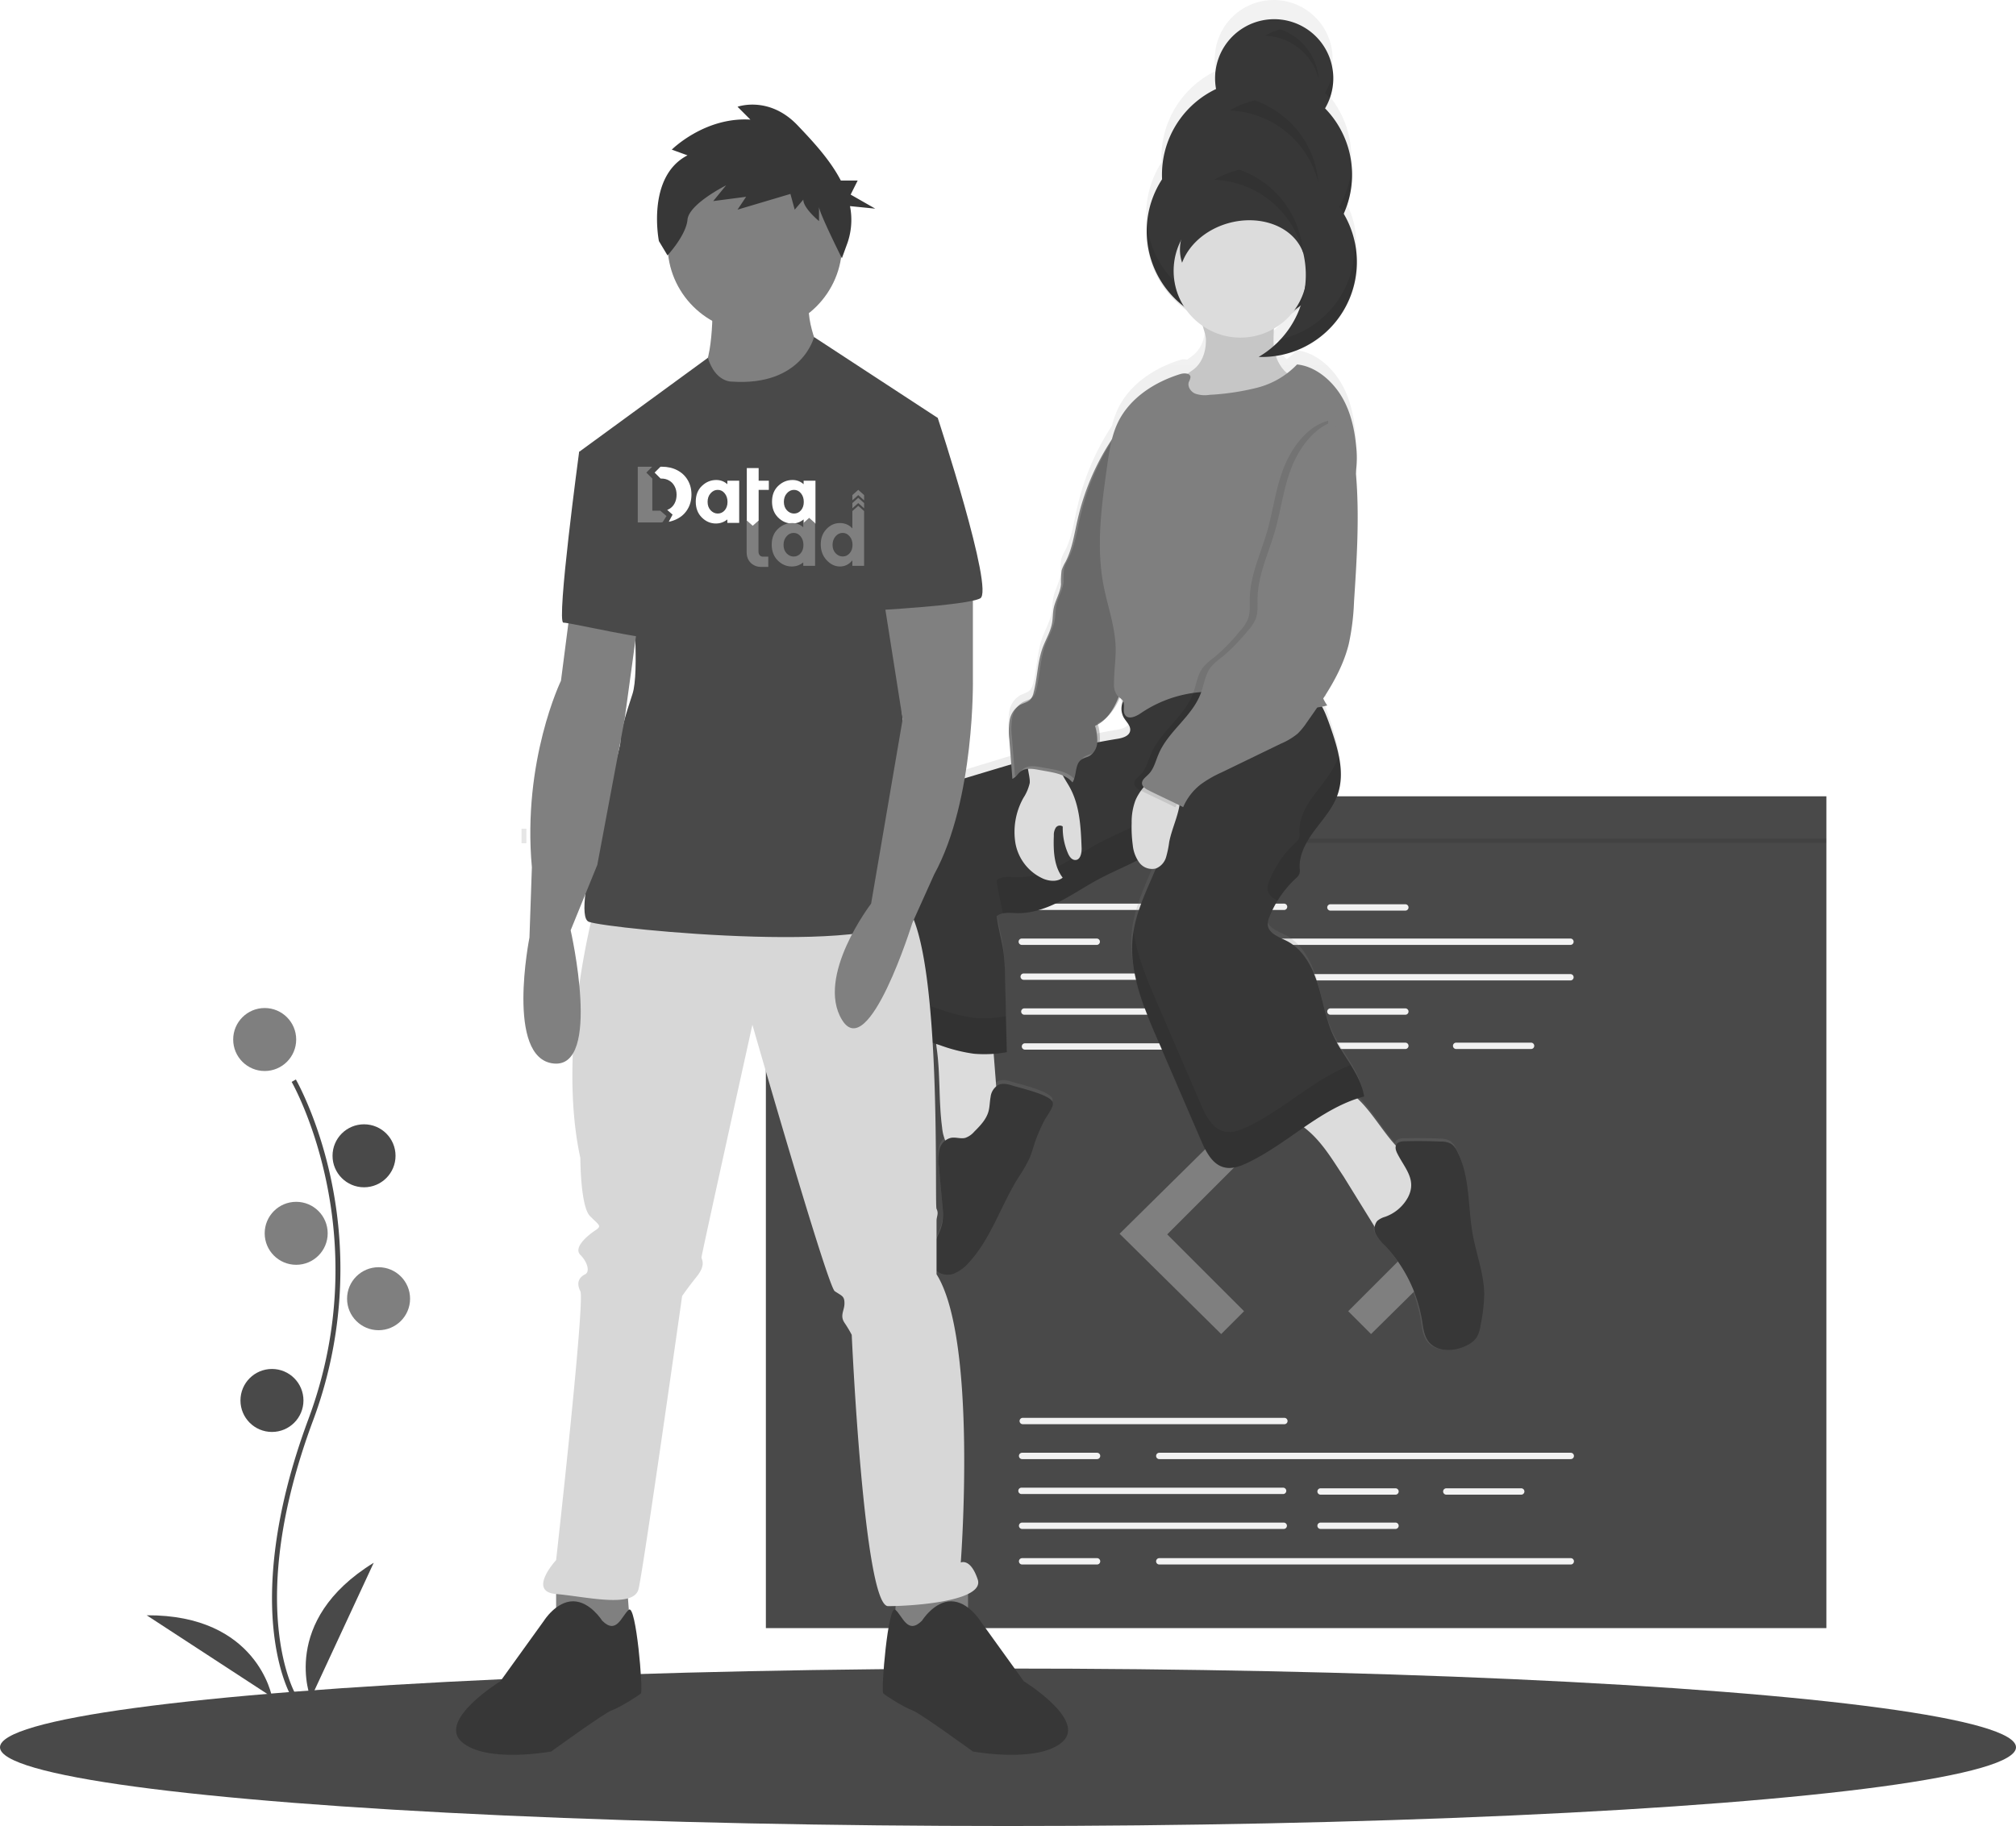 <?xml version="1.0" encoding="UTF-8" standalone="no"?>
<svg
   id="fc5c3225-7602-4bc9-83b7-60b4757d2e45"
   data-name="Layer 1"
   width="832"
   height="753.798"
   viewBox="0 0 832 753.798"
   version="1.1"
   sodipodi:docname="student_bw.svg"
   inkscape:version="1.2.2 (b0a8486541, 2022-12-01)"
   xmlns:inkscape="http://www.inkscape.org/namespaces/inkscape"
   xmlns:sodipodi="http://sodipodi.sourceforge.net/DTD/sodipodi-0.dtd"
   xmlns="http://www.w3.org/2000/svg"
   xmlns:svg="http://www.w3.org/2000/svg"
   xmlns:rdf="http://www.w3.org/1999/02/22-rdf-syntax-ns#"
   xmlns:cc="http://creativecommons.org/ns#"
   xmlns:dc="http://purl.org/dc/elements/1.1/">
  <defs
     id="defs93">
    <linearGradient
       id="a09f8209-a7b7-4999-9a81-8afbf160c3ae"
       x1="661.47"
       y1="455.58"
       x2="661.47"
       y2="52.33"
       gradientTransform="translate(361.72,-70.165)"
       gradientUnits="userSpaceOnUse">
      <stop
         offset="0"
         stop-color="gray"
         stop-opacity="0.25"
         id="stop7"
         style="stop-color:#808080" />
      <stop
         offset="0.54"
         stop-color="gray"
         stop-opacity="0.12"
         id="stop9"
         style="stop-color:#808080" />
      <stop
         offset="1"
         stop-color="gray"
         stop-opacity="0.1"
         id="stop11"
         style="stop-color:#808080" />
    </linearGradient>
  </defs>
  <sodipodi:namedview
     pagecolor="#ffffff"
     bordercolor="#666666"
     borderopacity="1"
     objecttolerance="10"
     gridtolerance="10"
     guidetolerance="10"
     inkscape:pageopacity="0"
     inkscape:pageshadow="2"
     inkscape:window-width="2160"
     inkscape:window-height="1280"
     id="namedview91"
     showgrid="false"
     fit-margin-top="0"
     fit-margin-left="0"
     fit-margin-right="0"
     fit-margin-bottom="0"
     inkscape:zoom="0.86019175"
     inkscape:cx="208.6744"
     inkscape:cy="401.07337"
     inkscape:window-x="0"
     inkscape:window-y="30"
     inkscape:window-maximized="1"
     inkscape:current-layer="fc5c3225-7602-4bc9-83b7-60b4757d2e45"
     inkscape:showpageshadow="2"
     inkscape:pagecheckerboard="0"
     inkscape:deskcolor="#d1d1d1" />
  <title
     id="title2">invest</title>
  <ellipse
     cx="416"
     cy="721.298"
     rx="416"
     ry="32.5"
     id="ellipse4"
     style="fill:#494949" />
  <g
     id="g1127"
     transform="translate(-35.763,55.779)">
    <path
       style="fill:#494949"
       inkscape:connector-curvature="0"
       id="path6"
       d="m 156.146,644.865 c -0.229,-0.375 -5.641,-9.41 -7.517,-28.172 -1.721,-17.213 -0.614,-46.227 14.433,-86.698 28.506,-76.671 -6.569,-138.533 -6.928,-139.149 l 1.73,-1.004 c 0.091,0.156 9.142,15.929 14.488,41.044 a 179.061,179.061 0 0 1 -7.416,99.807 c -28.457,76.54 -7.301,112.773 -7.084,113.131 z" />
    <circle
       style="fill:#7f7f7f"
       id="circle8"
       r="13"
       cy="373.344"
       cx="145" />
    <circle
       style="fill:#494949"
       id="circle10"
       r="13"
       cy="421.344"
       cx="186" />
    <circle
       style="fill:#7f7f7f"
       id="circle12"
       r="13"
       cy="453.344"
       cx="158" />
    <circle
       style="fill:#7f7f7f"
       id="circle14"
       r="13"
       cy="480.344"
       cx="192" />
    <circle
       style="fill:#494949"
       id="circle16"
       r="13"
       cy="522.344"
       cx="148" />
    <path
       style="fill:#494949"
       inkscape:connector-curvature="0"
       id="path18"
       d="m 164,645.344 c 0,0 -13,-32 26,-56 z" />
    <path
       style="fill:#494949"
       inkscape:connector-curvature="0"
       id="path20"
       d="m 148.012,644.763 c 0,0 -5.916,-34.029 -51.709,-33.738 z" />
  </g>
  <path
     d="m 573,414.613 h -12 v -2 h 12 z m -24,0 h -12 v -2 h 12 z m -24,0 h -12 v -2 h 12 z m -24,0 h -12 v -2 h 12 z"
     id="path60"
     inkscape:connector-curvature="0"
     style="fill:#e6e6e6" />
  <rect
     x="578"
     y="444.798"
     width="2"
     height="6"
     id="rect70"
     style="fill:#e6e6e6" />
  <g
     transform="matrix(0.582,0,0,0.582,738.471,246.253)"
     id="g958">
    <g
       id="g1010"
       transform="translate(-921.957,-20.3)">
      <rect
         transform="matrix(1.718,0,0,1.719,-1444.252,-461.37)"
         id="rect76"
         height="6"
         width="2"
         y="376"
         x="854"
         style="fill:#e6e6e6" />
      <rect
         x="196.194"
         y="162"
         width="752"
         height="590"
         id="rect14"
         style="fill:#494949" />
      <path
         d="M 600.541,265.129 H 415.024 a 2.251,2.251 0 1 1 0,-4.503 h 185.518 a 2.251,2.251 0 0 1 0,4.503 z"
         transform="translate(-36.903,-22.5)"
         id="path16"
         inkscape:connector-curvature="0"
         style="fill:#f2f2f2" />
      <path
         d="M 803.62,289.895 H 511.835 a 2.251,2.251 0 0 1 0,-4.503 H 803.62 a 2.251,2.251 0 1 1 0,4.503 z"
         transform="translate(-36.903,-22.5)"
         id="path18-3"
         inkscape:connector-curvature="0"
         style="fill:#f2f2f2" />
      <path
         d="M 601.442,314.661 H 415.924 a 2.251,2.251 0 1 1 0,-4.503 h 185.518 a 2.251,2.251 0 1 1 0,4.503 z"
         transform="translate(-36.903,-22.5)"
         id="path20-6"
         inkscape:connector-curvature="0"
         style="fill:#f2f2f2" />
      <path
         d="M 803.62,315.111 H 618.102 a 2.251,2.251 0 0 1 0,-4.503 H 803.62 a 2.251,2.251 0 1 1 0,4.503 z"
         transform="translate(-36.903,-22.5)"
         id="path22-7"
         inkscape:connector-curvature="0"
         style="fill:#f2f2f2" />
      <path
         d="M 601.892,339.426 H 416.374 a 2.251,2.251 0 0 1 0,-4.503 H 601.892 a 2.251,2.251 0 1 1 0,4.503 z"
         transform="translate(-36.903,-22.5)"
         id="path24"
         inkscape:connector-curvature="0"
         style="fill:#f2f2f2" />
      <path
         d="M 602.342,364.192 H 416.825 a 2.251,2.251 0 0 1 0,-4.503 h 185.518 a 2.251,2.251 0 1 1 0,4.503 z"
         transform="translate(-36.903,-22.5)"
         id="path26"
         inkscape:connector-curvature="0"
         style="fill:#f2f2f2" />
      <path
         d="M 686.546,265.579 H 633.412 a 2.251,2.251 0 0 1 0,-4.503 h 53.134 a 2.251,2.251 0 1 1 0,4.503 z"
         transform="translate(-36.903,-22.5)"
         id="path28-5"
         inkscape:connector-curvature="0"
         style="fill:#f2f2f2" />
      <path
         d="M 686.546,339.426 H 633.412 a 2.251,2.251 0 0 1 0,-4.503 h 53.134 a 2.251,2.251 0 1 1 0,4.503 z"
         transform="translate(-36.903,-22.5)"
         id="path30-3"
         inkscape:connector-curvature="0"
         style="fill:#f2f2f2" />
      <path
         d="M 686.546,363.742 H 633.412 a 2.251,2.251 0 1 1 0,-4.503 h 53.134 a 2.251,2.251 0 1 1 0,4.503 z"
         transform="translate(-36.903,-22.5)"
         id="path32-5"
         inkscape:connector-curvature="0"
         style="fill:#f2f2f2" />
      <path
         d="m 775.702,363.742 h -53.134 a 2.251,2.251 0 0 1 0,-4.503 h 53.134 a 2.251,2.251 0 1 1 0,4.503 z"
         transform="translate(-36.903,-22.5)"
         id="path34"
         inkscape:connector-curvature="0"
         style="fill:#f2f2f2" />
      <path
         d="m 467.707,289.895 h -53.134 a 2.251,2.251 0 0 1 0,-4.503 h 53.134 a 2.251,2.251 0 0 1 0,4.503 z"
         transform="translate(-36.903,-22.5)"
         id="path36-6"
         inkscape:connector-curvature="0"
         style="fill:#f2f2f2" />
      <path
         d="M 600.766,629.861 H 415.249 a 2.251,2.251 0 0 1 0,-4.503 h 185.518 a 2.251,2.251 0 0 1 0,4.503 z"
         transform="translate(-36.903,-22.5)"
         id="path38-2"
         inkscape:connector-curvature="0"
         style="fill:#f2f2f2" />
      <path
         d="M 599.866,679.392 H 414.348 a 2.251,2.251 0 1 1 0,-4.503 h 185.518 a 2.251,2.251 0 0 1 0,4.503 z"
         transform="translate(-36.903,-22.5)"
         id="path40-9"
         inkscape:connector-curvature="0"
         style="fill:#f2f2f2" />
      <path
         d="M 600.316,704.158 H 414.798 a 2.251,2.251 0 1 1 0,-4.503 H 600.316 a 2.251,2.251 0 1 1 0,4.503 z"
         transform="translate(-36.903,-22.5)"
         id="path42-1"
         inkscape:connector-curvature="0"
         style="fill:#f2f2f2" />
      <path
         d="m 679.566,679.842 h -53.134 a 2.251,2.251 0 0 1 0,-4.503 h 53.134 a 2.251,2.251 0 0 1 0,4.503 z"
         transform="translate(-36.903,-22.5)"
         id="path44"
         inkscape:connector-curvature="0"
         style="fill:#f2f2f2" />
      <path
         d="m 679.566,704.158 h -53.134 a 2.251,2.251 0 0 1 0,-4.503 h 53.134 a 2.251,2.251 0 1 1 0,4.503 z"
         transform="translate(-36.903,-22.5)"
         id="path46"
         inkscape:connector-curvature="0"
         style="fill:#f2f2f2" />
      <path
         d="m 768.723,679.842 h -53.134 a 2.251,2.251 0 1 1 0,-4.503 h 53.134 a 2.251,2.251 0 0 1 0,4.503 z"
         transform="translate(-36.903,-22.5)"
         id="path48"
         inkscape:connector-curvature="0"
         style="fill:#f2f2f2" />
      <path
         d="M 803.845,654.626 H 512.06 a 2.251,2.251 0 0 1 0,-4.503 h 291.785 a 2.251,2.251 0 0 1 0,4.503 z"
         transform="translate(-36.903,-22.5)"
         id="path50"
         inkscape:connector-curvature="0"
         style="fill:#f2f2f2" />
      <path
         d="m 467.932,654.626 h -53.134 a 2.251,2.251 0 0 1 0,-4.503 h 53.134 a 2.251,2.251 0 0 1 0,4.503 z"
         transform="translate(-36.903,-22.5)"
         id="path52"
         inkscape:connector-curvature="0"
         style="fill:#f2f2f2" />
      <path
         d="M 803.845,729.374 H 512.06 a 2.251,2.251 0 1 1 0,-4.503 h 291.785 a 2.251,2.251 0 0 1 0,4.503 z"
         transform="translate(-36.903,-22.5)"
         id="path54-2"
         inkscape:connector-curvature="0"
         style="fill:#f2f2f2" />
      <path
         d="m 467.932,729.374 h -53.134 a 2.251,2.251 0 1 1 0,-4.503 h 53.134 a 2.251,2.251 0 1 1 0,4.503 z"
         transform="translate(-36.903,-22.5)"
         id="path56-7"
         inkscape:connector-curvature="0"
         style="fill:#f2f2f2" />
      <polygon
         points="519.06,543.42 535.27,527.21 480.786,472.725 535.72,417.79 519.06,401.13 447.014,472.275 "
         id="polygon58"
         style="fill:#7f7f7f" />
      <polygon
         points="625.327,543.42 609.117,527.21 663.602,472.725 608.667,417.79 625.327,401.13 697.373,472.275 "
         id="polygon60"
         style="fill:#7f7f7f" />
      <circle
         cx="216.194"
         cy="177"
         r="9"
         id="circle62"
         style="fill:#7f7f7f" />
      <circle
         cx="240.194"
         cy="177"
         r="9"
         id="circle64"
         style="fill:#7f7f7f" />
      <circle
         cx="264.194"
         cy="177"
         r="9"
         id="circle66"
         style="fill:#7f7f7f" />
      <rect
         x="196.194"
         y="192"
         width="752"
         height="3"
         id="rect68"
         style="opacity:0.1" />
    </g>
  </g>
  <g
     inkscape:groupmode="layer"
     id="layer1"
     inkscape:label="Layer 1"
     transform="translate(-102,-22.202)" />
  <g
     id="g1257"
     transform="matrix(1.382,0,0,1.382,-937.297,24.66)">
    <circle
       id="circle220"
       r="2"
       cy="267.784"
       cx="966.72"
       style="opacity:0.6;fill:#ffffff" />
    <path
       id="path262"
       d="m 1117.72,350.555 c -1.53,-8.49 -0.77,-17.64 -4.66,-25.31 a 5.61,5.61 0 0 0 -1.77,-2.27 6.12,6.12 0 0 0 -3.17,-0.72 q -5.26,-0.23 -10.55,-0.1 c -1,0 -2.14,0.15 -2.65,1 a 2,2 0 0 0 -0.14,0.3 c -4,-4.5 -7.08,-10.1 -11.42,-14.26 0.62,-0.2 1.24,-0.4 1.87,-0.57 -0.06,-0.42 -0.14,-0.84 -0.23,-1.25 l -0.1,-0.37 c -0.07,-0.29 -0.15,-0.57 -0.23,-0.85 -0.08,-0.28 -0.1,-0.27 -0.14,-0.41 -0.04,-0.14 -0.17,-0.53 -0.27,-0.79 l -0.17,-0.41 c -0.1,-0.26 -0.2,-0.52 -0.32,-0.77 -0.12,-0.25 -0.11,-0.25 -0.17,-0.38 l -0.38,-0.8 c 0,-0.11 -0.11,-0.21 -0.16,-0.32 -0.15,-0.29 -0.29,-0.57 -0.44,-0.84 l -0.15,-0.27 -0.51,-0.9 -0.1,-0.17 c -0.2,-0.34 -0.4,-0.68 -0.61,-1 v 0 c -1.7,-2.78 -3.58,-5.5 -4.95,-8.33 -2.43,-5 -3.23,-10.64 -4.84,-16 -1.61,-5.36 -4.41,-10.74 -9.3,-13.27 -2.32,-1.2 -5.45,-2.25 -5.66,-4.89 a 5.64,5.64 0 0 1 0.51,-2.45 31.57,31.57 0 0 1 2.43,-4.91 c 0.34,-0.58 0.72,-1.15 1.1,-1.7 0.09,-0.14 0.19,-0.27 0.29,-0.41 0.3,-0.42 0.61,-0.82 0.92,-1.22 l 0.39,-0.49 c 0.32,-0.38 0.64,-0.75 1,-1.11 l 0.39,-0.44 c 0.46,-0.49 0.93,-1 1.42,-1.43 a 3.33,3.33 0 0 0 1,-1.32 4,4 0 0 0 0.08,-1.57 c -0.24,-4.25 2,-8.22 4.49,-11.64 2.49,-3.42 5.38,-6.67 6.79,-10.67 0.16,-0.46 0.3,-0.93 0.42,-1.39 0,-0.16 0.07,-0.31 0.1,-0.47 0.03,-0.16 0.14,-0.63 0.2,-0.94 0.06,-0.31 0.05,-0.37 0.08,-0.55 0.03,-0.18 0.08,-0.59 0.11,-0.88 0.03,-0.29 0,-0.39 0,-0.58 0,-0.19 0,-0.58 0,-0.87 0,-0.29 0,-0.38 0,-0.58 0,-0.2 0,-0.58 0,-0.88 0,-0.3 0,-0.37 0,-0.56 0,-0.19 0,-0.63 -0.08,-0.94 -0.08,-0.31 0,-0.34 -0.05,-0.51 q -0.06,-0.54 -0.15,-1.08 c 0,-0.12 0,-0.24 0,-0.36 -0.08,-0.5 -0.17,-1 -0.27,-1.48 v 0 a 75.63,75.63 0 0 0 -2.73,-9.29 33.12,33.12 0 0 0 -2.26,-5.42 c 0.55,-0.1 1.1,-0.23 1.66,-0.38 -0.35,-0.64 -0.9,-1.39 -1.21,-2.11 3.29,-5.16 6.16,-10.56 7.6,-16.49 a 73.68,73.68 0 0 0 1.56,-12.75 c 0.83,-12.87 1.65,-25.81 0.59,-38.66 0,-0.17 0,-0.34 0,-0.51 a 31.81,31.81 0 0 0 0.08,-8.33 c -0.53,-5.38 -1.79,-10.81 -4.67,-15.36 -2.88,-4.55 -7.65,-8.56 -12.94,-9.1 a 19.19,19.19 0 0 1 -2.89,2.67 11.34,11.34 0 0 1 -3.36,-5.24 28.56,28.56 0 0 0 23.95,-25 c 0.06,-0.47 0.1,-0.94 0.13,-1.41 0,-0.2 0,-0.39 0,-0.58 0,-0.19 0,-0.54 0,-0.81 v -0.75 c 0,-0.2 0,-0.4 0,-0.61 0,-0.21 0,-0.57 0,-0.86 v -0.47 c 0,-0.32 0,-0.64 -0.08,-1 0,-0.11 0,-0.22 0,-0.34 0,-0.35 -0.08,-0.69 -0.14,-1 v -0.22 c -0.06,-0.38 -0.13,-0.75 -0.2,-1.12 a 0.5,0.5 0 0 1 0,-0.12 c -0.08,-0.4 -0.17,-0.79 -0.27,-1.19 v 0 a 29,29 0 0 0 -3.14,-7.7 29,29 0 0 0 2.26,-8.27 c 0.06,-0.52 0.11,-1 0.14,-1.54 0,-0.33 0,-0.66 0,-1 0,-0.17 0,-0.33 0,-0.49 0,-0.43 0,-0.85 0,-1.28 v -0.13 a 29,29 0 0 0 -8,-19.12 17.78,17.78 0 0 0 1.42,-3.06 v 0 c 0.11,-0.31 0.21,-0.62 0.31,-0.94 v 0 c 0.09,-0.3 0.17,-0.6 0.24,-0.91 0,0 0,0 0,-0.08 0.07,-0.28 0.12,-0.56 0.18,-0.85 v -0.15 c 0.06,-0.33 0.11,-0.66 0.15,-1 0.04,-0.34 0.07,-0.7 0.09,-1 0,-0.11 0,-0.22 0,-0.33 0,-0.11 0,-0.48 0,-0.72 v -0.36 -0.72 c 0,-0.11 0,-0.21 0,-0.32 a 17.59,17.59 0 0 0 -35.06,-0.8 18.15,18.15 0 0 0 0.16,5.42 28.69,28.69 0 0 0 -16,22.46 29.09,29.09 0 0 0 -0.17,4.83 29,29 0 0 0 -4.5,13.36 v 0 0.54 c 0,0.6 -0.07,1.2 -0.07,1.81 a 28.88,28.88 0 0 0 11.12,22.85 20.22,20.22 0 0 0 5.62,5.92 23.1,23.1 0 0 1 0.9,3.72 c 0.17,3.4 -0.84,7 -3.41,9.23 -0.65,0.54 -1.37,1 -2,1.51 a 3.65,3.65 0 0 0 -2.07,0.05 c -7.67,2.41 -15,7.18 -18.55,14.5 a 27.65,27.65 0 0 0 -1.84,5.17 c -0.14,0.21 -0.29,0.42 -0.42,0.64 a 74.6,74.6 0 0 0 -9.97,23.87 c -1,4.33 -1.57,8.83 -3.59,12.77 a 12.55,12.55 0 0 0 -1.17,2.59 26.51,26.51 0 0 0 -0.18,4.19 c -0.21,2.53 -1.68,4.77 -2.17,7.26 -0.3,1.48 -0.24,3 -0.5,4.5 -0.46,2.61 -1.87,4.93 -2.77,7.41 -1.59,4.37 -1.57,9.17 -2.74,13.68 a 4.71,4.71 0 0 1 -0.92,2 c -0.8,0.89 -2.06,1.1 -3.1,1.67 a 6.83,6.83 0 0 0 -3.11,4.66 20.78,20.78 0 0 0 -0.1,5.79 l 0.58,7.55 c -2.82,0.84 -5.63,1.7 -8.44,2.56 l -13.87,4.24 c -4,1.22 -8.06,2.48 -11.51,4.86 a 21,21 0 0 0 -7.25,8.8 c -1.58,3.61 -2.13,7.58 -2.69,11.5 -1.59,11 -3.52,22 -7.13,32.41 -0.28,0.81 -0.58,1.62 -0.88,2.43 v 0 c -0.3,0.8 -0.62,1.59 -0.94,2.38 l -0.21,0.48 c -0.26,0.64 -0.52,1.27 -0.8,1.89 -0.36,0.8 -0.72,1.6 -1.11,2.38 l 32.44,10.87 c 0,0.39 0.08,0.8 0.14,1.27 1.12,8 0.58,16.06 1.62,24 a 15.61,15.61 0 0 0 0.9,3.89 5.52,5.52 0 0 0 -1.7,2.71 14.46,14.46 0 0 0 -0.17,5.17 q 0.56,6.1 1.1,12.23 a 18.74,18.74 0 0 1 0.05,4.49 c -0.41,2.69 -1.94,5.05 -2.8,7.63 -0.86,2.58 -0.8,5.87 1.33,7.51 a 5.28,5.28 0 0 0 5.11,0.46 11.89,11.89 0 0 0 4.23,-3.27 c 6.54,-7.24 9.46,-17.05 14.55,-25.42 a 49.15,49.15 0 0 0 3.47,-6.06 c 0.7,-1.62 1.14,-3.34 1.71,-5 a 48.79,48.79 0 0 1 2.8,-6.53 c 0.6,-1.2 2.92,-4.1 2.43,-5.45 -0.83,-2.29 -9.74,-4.33 -11.94,-5 -1.42,-0.46 -3,-0.87 -4.36,-0.2 a 2.87,2.87 0 0 0 -0.59,0.39 c -0.25,-3.28 -0.51,-6.56 -0.76,-9.83 1.32,-0.12 2.63,-0.29 3.93,-0.5 -0.05,-1.85 -0.09,-3.71 -0.13,-5.58 l -0.12,-5.13 c -0.09,-4.15 -0.18,-8.31 -0.29,-12.41 a 66.59,66.59 0 0 0 -0.46,-7.2 c -0.51,-3.66 -1.62,-7.22 -2,-10.89 a 4.12,4.12 0 0 1 1.84,-0.84 v 0 a 12.67,12.67 0 0 1 3.15,-0.11 h 0.83 c 4.58,0.14 9.06,-1.48 13.14,-3.62 4.08,-2.14 7.87,-4.8 11.93,-7 0.5,-0.27 1,-0.53 1.53,-0.79 l 0.56,-0.28 0.95,-0.47 0.79,-0.38 0.18,-0.09 c 2.37,-1.13 4.76,-2.23 7,-3.46 a 7.11,7.11 0 0 0 0.5,0.72 4.7,4.7 0 0 0 5,1.8 c -2.8,6.77 -6.1,13.32 -6.94,20.64 -1.22,10.56 3,20.9 7.15,30.66 l 13.23,31.19 c 1.46,3.45 3.41,7.32 7,8.14 2.24,0.51 4.56,-0.34 6.64,-1.33 6,-2.88 11.5,-7 17,-10.88 a 1.84,1.84 0 0 1 0.22,0.17 c 5,3.95 8.15,9.48 11.61,14.75 l 9.28,15.23 a 4.43,4.43 0 0 0 0.37,2.24 13,13 0 0 0 2.6,3.37 43.91,43.91 0 0 1 11.15,22.82 c 0.34,2.16 0.57,4.46 1.84,6.23 2.49,3.45 7.78,3.23 11.52,1.26 a 7.51,7.51 0 0 0 2.88,-2.38 9.53,9.53 0 0 0 1.17,-3.61 50.6,50.6 0 0 0 1.11,-9.57 c 0.03,-6.05 -2.22,-11.86 -3.28,-17.84 z m -53.2,-280.22 c 0.64,-0.43 1.26,-0.9 1.87,-1.39 a 28.73,28.73 0 0 1 -6,10.2 v 0 c -0.63,0.69 -1.3,1.34 -2,2 0,-0.16 0,-0.32 0,-0.47 -0.08,-1.53 0,-3.14 0.05,-4.72 a 20.22,20.22 0 0 0 6.08,-5.62 z m -52.52,117.35 c 0,-0.09 0.07,-0.19 0.11,-0.29 a 6.17,6.17 0 0 1 1.35,1.4 5.57,5.57 0 0 0 0.2,5 c 0.78,1.32 2.18,2.54 1.87,4 -0.31,1.46 -2.2,2.09 -3.75,2.34 -2,0.32 -4,0.7 -6,1.11 0,0 0,-0.07 0,-0.11 a 15.46,15.46 0 0 0 -0.68,-4.95 c 3.42,-1.41 5.56,-4.95 6.9,-8.5 z"
       style="fill:url(#a09f8209-a7b7-4999-9a81-8afbf160c3ae)"
       inkscape:connector-curvature="0" />
    <path
       id="path264"
       d="m 1073.9,14.545 a 17.65,17.65 0 1 0 -32.7,-11.14 17.94,17.94 0 0 0 0.16,5.34 28.36,28.36 0 0 0 -15.95,22.2 29.31,29.31 0 0 0 -0.17,4.76 28.37,28.37 0 1 0 52.15,15.48 q 0,-0.67 0,-1.35 a 28.38,28.38 0 0 0 -3.46,-35.29 z"
       style="fill:#373737"
       inkscape:connector-curvature="0" />
    <g
       id="g272"
       style="opacity:0.1"
       transform="translate(199.72,-17.835)">
      <path
         id="path266"
         transform="translate(-6,-52.33)"
         d="m 847.41,74.43 0.23,-0.12 c 0,-0.31 -0.09,-0.62 -0.13,-0.93 v 0.19 c -0.07,0.29 -0.08,0.57 -0.1,0.86 z"
         inkscape:connector-curvature="0" />
      <path
         id="path268"
         transform="translate(-6,-52.33)"
         d="m 888,103.31 a 28.24,28.24 0 0 1 -4.39,12.09 q 0,0.67 0,1.35 A 28.37,28.37 0 0 1 827,119 c -0.06,0.76 -0.1,1.53 -0.1,2.31 a 28.38,28.38 0 1 0 56.75,0 q 0,-0.67 0,-1.35 a 28.24,28.24 0 0 0 4.35,-12.04 27.53,27.53 0 0 0 0.1,-5.73 c 0,0.37 -0.02,0.75 -0.1,1.12 z"
         inkscape:connector-curvature="0" />
      <path
         id="path270"
         transform="translate(-6,-52.33)"
         d="m 882.51,73.36 a 17.71,17.71 0 0 1 -2.33,6.75 c 0.49,0.51 1,1 1.42,1.59 a 17.68,17.68 0 0 0 0.93,-3.89 17.9,17.9 0 0 0 -0.02,-4.45 z"
         inkscape:connector-curvature="0" />
    </g>
    <path
       id="path274"
       d="m 959.56,318.964 a 12.85,12.85 0 0 0 1.29,4.65 5.11,5.11 0 0 0 3.76,2.75 7.65,7.65 0 0 0 4.15,-1.2 c 2.52,-1.32 5.15,-2.85 6.46,-5.38 1.31,-2.53 1.1,-5.37 0.88,-8.12 l -1.69,-21.63 c -4.09,-0.12 -8.2,-0.11 -12.28,0.11 -4.08,0.22 -4.75,1.17 -4.19,5.12 1.12,7.86 0.57,15.84 1.62,23.7 z"
       style="fill:#dcdcdc"
       inkscape:connector-curvature="0" />
    <path
       id="path276"
       d="m 1079.45,333.594 9.72,15.71 a 3.92,3.92 0 0 0 2.12,2 3.37,3.37 0 0 0 2,-0.36 c 3.24,-1.41 5.72,-4.11 8.11,-6.72 1.61,-1.78 3.28,-3.65 3.89,-6 a 7.62,7.62 0 0 0 -1.94,-7.16 24.65,24.65 0 0 0 -3.67,-2.62 c -7.69,-5.18 -11.16,-15 -18.74,-20.36 a 3,3 0 0 0 -1.54,-0.66 3.17,3.17 0 0 0 -1.58,0.53 l -10.37,5.69 c -4.49,2.45 -3.07,2.74 0.34,5.39 5.06,3.91 8.19,9.36 11.66,14.56 z"
       style="fill:#dcdcdc"
       inkscape:connector-curvature="0" />
    <path
       id="path278"
       d="m 980.66,306.454 c -1.42,-0.45 -3,-0.85 -4.36,-0.2 a 4.8,4.8 0 0 0 -2.27,3.59 c -0.27,1.44 -0.24,2.94 -0.64,4.35 -0.68,2.39 -2.49,4.25 -4.24,6 a 6.27,6.27 0 0 1 -2.67,1.85 c -1.4,0.36 -2.89,-0.29 -4.32,0 a 4.67,4.67 0 0 0 -3.4,3.47 13.59,13.59 0 0 0 -0.17,5.09 l 1.1,12.06 a 18.25,18.25 0 0 1 0,4.43 c -0.41,2.65 -1.95,5 -2.8,7.52 -0.85,2.52 -0.81,5.79 1.33,7.41 a 5.37,5.37 0 0 0 5.12,0.45 12,12 0 0 0 4.24,-3.22 c 6.55,-7.14 9.47,-16.82 14.56,-25.06 a 49,49 0 0 0 3.49,-6 c 0.69,-1.61 1.14,-3.3 1.7,-5 a 49.66,49.66 0 0 1 2.81,-6.43 c 0.61,-1.19 2.92,-4 2.44,-5.38 -0.78,-2.23 -9.71,-4.23 -11.92,-4.93 z"
       style="fill:#373737"
       inkscape:connector-curvature="0" />
    <path
       id="path280"
       d="m 1098.72,339.714 a 12.46,12.46 0 0 1 -6.88,5.91 6.26,6.26 0 0 0 -2.32,1.21 3.64,3.64 0 0 0 -0.41,4 12.86,12.86 0 0 0 2.61,3.3 43,43 0 0 1 11.17,22.5 c 0.34,2.13 0.57,4.39 1.85,6.14 2.49,3.4 7.79,3.18 11.53,1.24 a 7.46,7.46 0 0 0 2.89,-2.34 9.35,9.35 0 0 0 1.17,-3.56 49.35,49.35 0 0 0 1.11,-9.44 c -0.07,-6 -2.32,-11.73 -3.4,-17.63 -1.53,-8.37 -0.76,-17.39 -4.66,-24.95 a 5.54,5.54 0 0 0 -1.78,-2.24 6.21,6.21 0 0 0 -3.17,-0.71 c -3.52,-0.15 -7.05,-0.18 -10.57,-0.09 -1,0 -2.15,0.14 -2.66,1 -0.51,0.86 -0.06,2 0.4,2.87 2.18,4.26 5.72,7.67 3.12,12.79 z"
       style="fill:#373737"
       inkscape:connector-curvature="0" />
    <path
       id="path282"
       d="m 1015.09,189.674 a 5.42,5.42 0 0 0 -1.27,6.86 c 0.78,1.3 2.18,2.5 1.87,4 -0.31,1.5 -2.21,2.06 -3.76,2.31 -13.65,2.17 -26.94,6.17 -40.18,10.15 l -13.89,4.18 c -4,1.21 -8.08,2.45 -11.54,4.8 a 20.75,20.75 0 0 0 -7.26,8.67 c -1.58,3.56 -2.13,7.48 -2.7,11.33 -2.08,14.2 -4.74,28.53 -11.08,41.4 l 33.69,11 a 48.45,48.45 0 0 0 10.09,2.54 37.7,37.7 0 0 0 9.83,-0.47 c -0.21,-7.52 -0.34,-15.27 -0.55,-22.79 a 62.4,62.4 0 0 0 -0.46,-7.11 c -0.5,-3.6 -1.62,-7.11 -2,-10.73 1.55,-1.28 3.81,-1 5.82,-0.91 4.6,0.14 9.09,-1.46 13.17,-3.57 4.08,-2.11 7.89,-4.73 12,-6.87 6.77,-3.58 14.47,-6 19.64,-11.65 -2.63,10 -8.85,18.78 -10,29.08 -1.15,10.3 3,20.6 7.16,30.23 l 13.26,30.75 c 1.46,3.4 3.41,7.21 7,8 2.25,0.51 4.57,-0.34 6.66,-1.31 12.19,-5.72 22,-16.45 35,-19.89 -1,-6.45 -6.06,-11.78 -8.95,-17.63 -2.43,-4.93 -3.23,-10.48 -4.85,-15.74 -1.62,-5.26 -4.41,-10.58 -9.31,-13.08 -2.32,-1.18 -5.46,-2.21 -5.68,-4.82 a 5.56,5.56 0 0 1 0.52,-2.42 31.72,31.72 0 0 1 7.93,-11.54 3.53,3.53 0 0 0 1,-1.3 3.84,3.84 0 0 0 0.08,-1.55 c -0.25,-4.19 2,-8.11 4.5,-11.47 2.5,-3.36 5.39,-6.57 6.8,-10.52 2.42,-6.8 0,-14.26 -2.38,-21.06 -1,-2.75 -2,-5.59 -4,-7.72 -3.12,-3.34 -8,-4.3 -12.53,-4.8 -14.72,-1.57 -32,-5.42 -43.63,3.65 z"
       style="fill:#373737"
       inkscape:connector-curvature="0" />
    <g
       id="g294"
       style="opacity:0.1"
       transform="translate(199.72,-17.835)">
      <path
         id="path284"
         transform="translate(-6,-52.33)"
         d="m 877.06,289.59 c -2.51,3.37 -4.75,7.28 -4.5,11.47 a 3.84,3.84 0 0 1 -0.08,1.55 3.56,3.56 0 0 1 -1,1.31 31.64,31.64 0 0 0 -7.93,11.54 5.53,5.53 0 0 0 -0.52,2.42 c 0.14,1.63 1.43,2.65 3,3.47 a 31.6,31.6 0 0 1 5.5,-6.7 3.53,3.53 0 0 0 1,-1.3 3.84,3.84 0 0 0 0.08,-1.55 c -0.25,-4.19 2,-8.11 4.5,-11.47 2.5,-3.36 5.39,-6.57 6.8,-10.52 a 21.94,21.94 0 0 0 0.36,-11.9 c -0.11,0.39 -0.23,0.78 -0.36,1.16 -1.46,3.93 -4.35,7.15 -6.85,10.52 z"
         inkscape:connector-curvature="0" />
      <path
         id="path286"
         transform="translate(-6,-52.33)"
         d="M 819.84,261.87 A 2.83,2.83 0 0 0 822,260 a 1.9,1.9 0 0 0 0,-0.58 c -0.21,0.16 -0.42,0.3 -0.63,0.47 a 5,5 0 0 0 -1.53,1.98 z"
         inkscape:connector-curvature="0" />
      <path
         id="path288"
         transform="translate(-6,-52.33)"
         d="m 775.34,356.37 a 49.73,49.73 0 0 1 -10.09,-2.54 l -29.74,-9.75 a 88.36,88.36 0 0 1 -4,9.44 l 33.69,11 a 48.45,48.45 0 0 0 10.09,2.54 37.7,37.7 0 0 0 9.83,-0.47 c -0.1,-3.53 -0.18,-7.12 -0.26,-10.7 a 37,37 0 0 1 -9.52,0.48 z"
         inkscape:connector-curvature="0" />
      <path
         id="path290"
         transform="translate(-6,-52.33)"
         d="m 856.81,389 c -2.09,1 -4.41,1.82 -6.66,1.32 -3.6,-0.81 -5.55,-4.63 -7,-8 l -13.26,-30.75 c -2.91,-6.76 -5.86,-13.8 -6.94,-21 -0.08,0.51 -0.16,1 -0.22,1.52 -1.22,10.41 3,20.6 7.16,30.23 l 13.26,30.75 c 1.46,3.4 3.41,7.21 7,8 2.25,0.51 4.57,-0.34 6.66,-1.31 12.19,-5.72 22,-16.45 35,-19.89 -0.5,-3.36 -2.14,-6.42 -4,-9.41 -11.12,4.33 -20.09,13.46 -31,18.54 z"
         inkscape:connector-curvature="0" />
      <path
         id="path292"
         transform="translate(-6,-52.33)"
         d="m 832.77,292.27 c -5.17,5.65 -12.87,8.06 -19.64,11.64 -4.06,2.15 -7.86,4.77 -12,6.88 -4.14,2.11 -8.57,3.7 -13.17,3.57 -2,-0.06 -4.27,-0.38 -5.82,0.9 0.32,3.35 1.29,6.59 1.84,9.91 a 17.61,17.61 0 0 1 4,-0.08 c 4.6,0.14 9.09,-1.46 13.17,-3.57 4.08,-2.11 7.89,-4.73 12,-6.87 4.46,-2.36 9.32,-4.22 13.6,-6.82 2.14,-5.11 4.6,-10.15 6.02,-15.56 z"
         inkscape:connector-curvature="0" />
    </g>
    <path
       id="path296"
       d="m 1038.31,83.224 c 0.17,3.35 -0.84,6.94 -3.42,9.09 -0.83,0.69 -1.79,1.22 -2.59,1.94 a 7,7 0 0 0 1,10.61 c 2.67,1.64 6.08,1.2 9.17,0.66 a 53.89,53.89 0 0 0 12,-3.14 20,20 0 0 0 9.5,-7.78 c -3.37,-1.87 -5.2,-5.82 -5.41,-9.66 -0.21,-3.84 0.85,-8.23 -1.59,-11.22 -2.44,-2.99 -6.7,-2.89 -10.25,-1.89 -1.8,0.5 -3.54,1.18 -5.34,1.67 -0.91,0.24 -3.93,0.25 -4.52,0.92 -1.14,1.24 1.34,6.85 1.45,8.8 z"
       style="fill:#dcdcdc"
       inkscape:connector-curvature="0" />
    <path
       id="path298"
       d="m 1038.31,83.224 c 0.17,3.35 -0.84,6.94 -3.42,9.09 -0.83,0.69 -1.79,1.22 -2.59,1.94 a 7,7 0 0 0 1,10.61 c 2.67,1.64 6.08,1.2 9.17,0.66 a 53.89,53.89 0 0 0 12,-3.14 20,20 0 0 0 9.5,-7.78 c -3.37,-1.87 -5.2,-5.82 -5.41,-9.66 -0.21,-3.84 0.85,-8.23 -1.59,-11.22 -2.44,-2.99 -6.7,-2.89 -10.25,-1.89 -1.8,0.5 -3.54,1.18 -5.34,1.67 -0.91,0.24 -3.93,0.25 -4.52,0.92 -1.14,1.24 1.34,6.85 1.45,8.8 z"
       style="opacity:0.1"
       inkscape:connector-curvature="0" />
    <circle
       id="circle300"
       r="19.94"
       cy="63.065"
       cx="1048.63"
       style="fill:#dcdcdc" />
    <path
       id="path302"
       d="m 985.72,216.044 a 13.5,13.5 0 0 1 -1.88,4.43 20.83,20.83 0 0 0 -2.38,13.61 14.39,14.39 0 0 0 8.39,10.59 c 1.86,0.74 4.17,0.93 5.71,-0.36 -2.66,-3.46 -2.8,-8.19 -2.64,-12.56 a 4.14,4.14 0 0 1 0.56,-2.33 1.46,1.46 0 0 1 2.1,-0.38 19,19 0 0 0 1.56,8 c 0.42,1 1.14,2 2.2,2 1.52,0 1.93,-2.1 1.87,-3.62 -0.23,-6.18 -0.54,-12.62 -3.52,-18.05 -1.09,-2 -2.54,-3.84 -3,-6.07 a 3.6,3.6 0 0 0 -0.76,-2.13 2.68,2.68 0 0 0 -1.12,-0.52 c -1.72,-0.49 -5.78,-2 -7.2,-0.39 -1.42,1.61 0.34,5.72 0.11,7.78 z"
       style="fill:#dcdcdc"
       inkscape:connector-curvature="0" />
    <path
       id="path304"
       d="m 1015.28,110.105 c -2.28,-0.25 -4.09,1.84 -5.34,3.77 a 72.87,72.87 0 0 0 -9.93,23.53 c -1,4.27 -1.57,8.7 -3.6,12.58 a 13.12,13.12 0 0 0 -1.17,2.56 25.75,25.75 0 0 0 -0.18,4.13 c -0.21,2.49 -1.68,4.7 -2.18,7.16 -0.29,1.46 -0.23,3 -0.49,4.44 -0.46,2.57 -1.87,4.85 -2.78,7.3 -1.59,4.31 -1.57,9 -2.74,13.49 a 4.66,4.66 0 0 1 -0.93,2 c -0.79,0.87 -2.06,1.09 -3.1,1.64 a 6.73,6.73 0 0 0 -3.11,4.6 20.21,20.21 0 0 0 -0.11,5.71 l 0.92,11.79 c 0.94,-0.39 1.56,-1.46 2.35,-2.12 1.44,-1.2 3.56,-0.93 5.4,-0.59 l 2.69,0.48 c 2.75,0.5 5.74,1.14 7.5,3.3 1.4,-2.19 0.6,-5.42 2.75,-6.88 0.71,-0.47 1.57,-0.63 2.31,-1 a 5.18,5.18 0 0 0 2.35,-4.14 15.14,15.14 0 0 0 -0.68,-4.89 c 3.45,-1.45 5.6,-4.95 7,-8.44 a 70.68,70.68 0 0 0 3.21,-13 c 3.11,-17.53 6,-35.18 6.25,-53 a 25.43,25.43 0 0 0 -1,-8.83 c -1.01,-2.86 -2.43,-5.25 -5.39,-5.59 z"
       style="fill:#7f7f7f;fill-opacity:1"
       inkscape:connector-curvature="0" />
    <path
       id="path306"
       d="m 1016.058,109.325 c -2.28,-0.25 -4.09,1.84 -5.34,3.77 a 72.87,72.87 0 0 0 -9.93,23.53 c -1,4.27 -1.57,8.7 -3.6,12.58 a 13.12,13.12 0 0 0 -1.17,2.56 25.75,25.75 0 0 0 -0.18,4.13 c -0.21,2.49 -1.68,4.7 -2.18,7.16 -0.29,1.46 -0.23,3 -0.49,4.44 -0.46,2.57 -1.87,4.85 -2.78,7.3 -1.59,4.31 -1.57,9 -2.74,13.49 a 4.66,4.66 0 0 1 -0.93,2 c -0.79,0.87 -2.06,1.09 -3.1,1.64 a 6.73,6.73 0 0 0 -3.11,4.6 20.21,20.21 0 0 0 -0.11,5.71 l 0.92,11.79 c 0.94,-0.39 1.56,-1.46 2.35,-2.12 1.44,-1.2 3.56,-0.93 5.4,-0.59 l 2.69,0.48 c 2.75,0.5 5.74,1.14 7.5,3.3 1.4,-2.19 0.6,-5.42 2.75,-6.88 0.71,-0.47 1.57,-0.63 2.31,-1 a 5.18,5.18 0 0 0 2.35,-4.14 15.14,15.14 0 0 0 -0.68,-4.89 c 3.45,-1.45 5.6,-4.95 7,-8.44 a 70.68,70.68 0 0 0 3.21,-13 c 3.11,-17.53 6,-35.18 6.25,-53 a 25.43,25.43 0 0 0 -1,-8.83 c -1.01,-2.86 -2.43,-5.25 -5.39,-5.59 z"
       style="opacity:0.293;fill:#333333;fill-opacity:1"
       inkscape:connector-curvature="0" />
    <path
       id="path308"
       d="m 1065.55,91.024 a 25.08,25.08 0 0 1 -12.13,7 74.45,74.45 0 0 1 -14,2.07 8.71,8.71 0 0 1 -4.34,-0.38 c -1.34,-0.6 -2.36,-2.19 -1.81,-3.55 a 3.93,3.93 0 0 0 0.45,-1.33 c 0,-1.21 -1.81,-1.31 -3,-0.95 -7.68,2.37 -15,7.07 -18.58,14.28 -2,4.08 -2.66,8.66 -3.3,13.15 -1.66,11.82 -3.33,23.9 -1.09,35.62 1.19,6.25 3.49,12.35 3.63,18.71 0.08,3.57 -0.52,7.12 -0.49,10.69 a 5.36,5.36 0 0 0 0.94,3.52 c 0.55,0.64 1.39,1.05 1.77,1.8 0.64,1.26 -0.22,3 0.63,4.13 1,1.39 3.23,0.39 4.66,-0.59 a 37.11,37.11 0 0 1 24.68,-6.22 c 10.45,1.13 20.83,6.69 31,3.91 a 14,14 0 0 1 -1.35,-2.41 c -5,-16.61 -4.71,-35.17 2.85,-50.79 2.59,-5.34 6,-10.43 7,-16.27 a 30.87,30.87 0 0 0 0.1,-8.26 c -0.53,-5.31 -1.8,-10.66 -4.68,-15.15 -2.88,-4.49 -7.63,-8.46 -12.94,-8.98 z"
       style="fill:#7f7f7f;fill-opacity:1"
       inkscape:connector-curvature="0" />
    <path
       id="path310"
       d="m 1017.31,221.174 a 18.37,18.37 0 0 0 -1.15,6.79 39.71,39.71 0 0 0 0.33,6.63 10.53,10.53 0 0 0 1.94,5.2 4.75,4.75 0 0 0 5,1.77 5.21,5.21 0 0 0 3,-3.34 30.23,30.23 0 0 0 0.94,-4.54 c 0.88,-4.53 3.25,-8.78 3.3,-13.39 a 3.8,3.8 0 0 0 -0.26,-1.6 c -0.86,-1.9 -5.1,-4 -7.17,-3.7 -2.6,0.4 -4.99,4 -5.93,6.18 z"
       style="fill:#dcdcdc"
       inkscape:connector-curvature="0" />
    <path
       id="path312"
       d="m 1074.85,107.835 c -0.39,4 3.44,6.95 5,10.64 a 17.89,17.89 0 0 1 1,5.35 c 1.07,12.67 0.24,25.42 -0.59,38.12 a 71.53,71.53 0 0 1 -1.54,12.58 c -2.14,8.68 -7.41,16.19 -12.57,23.49 a 20.33,20.33 0 0 1 -2.69,3.29 20.12,20.12 0 0 1 -5,3 l -17.74,8.63 a 34.12,34.12 0 0 0 -6.29,3.62 17.16,17.16 0 0 0 -5.21,6.77 c -3.43,-1.75 -7,-3.33 -10.43,-5.08 -0.81,-0.41 -1.71,-1 -1.84,-1.84 -0.19,-1.2 1.06,-2 1.92,-2.9 1.61,-1.59 2.11,-3.95 3,-6 2.85,-6.84 10,-11.21 12.6,-18.15 1,-2.66 1.3,-5.67 3.06,-7.91 a 19.66,19.66 0 0 1 3.38,-3 57.09,57.09 0 0 0 7.48,-7.67 13,13 0 0 0 2.45,-3.58 c 0.78,-2 0.55,-4.17 0.59,-6.28 0.13,-6.92 3.26,-13.38 5.18,-20 1.8,-6.26 2.55,-12.84 4.92,-18.91 2.37,-6.07 7.01,-12.52 13.32,-14.17 z"
       style="opacity:0.1"
       inkscape:connector-curvature="0" />
    <path
       id="path314"
       d="m 1077.15,107.835 c -0.39,4 3.44,6.95 5,10.64 a 17.89,17.89 0 0 1 1,5.35 c 1.07,12.67 0.24,25.42 -0.59,38.12 a 71.53,71.53 0 0 1 -1.56,12.56 c -2.14,8.68 -7.41,16.19 -12.57,23.49 a 20.33,20.33 0 0 1 -2.69,3.29 20.12,20.12 0 0 1 -5,3 l -17.7,8.58 a 34.12,34.12 0 0 0 -6.29,3.62 17.16,17.16 0 0 0 -5.21,6.77 c -3.43,-1.75 -7,-3.33 -10.43,-5.08 -0.81,-0.41 -1.71,-1 -1.84,-1.84 -0.19,-1.2 1.06,-2 1.92,-2.9 1.61,-1.59 2.11,-3.95 3,-6 2.85,-6.84 10,-11.21 12.6,-18.15 1,-2.66 1.3,-5.67 3.06,-7.91 a 19.66,19.66 0 0 1 3.38,-3 57.78,57.78 0 0 0 7.49,-7.67 12.92,12.92 0 0 0 2.44,-3.58 c 0.78,-2 0.55,-4.17 0.59,-6.28 0.13,-6.92 3.26,-13.38 5.18,-20 1.8,-6.26 2.55,-12.84 4.92,-18.91 2.37,-6.07 6.99,-12.45 13.3,-14.1 z"
       style="fill:#7f7f7f;fill-opacity:1"
       inkscape:connector-curvature="0" />
    <path
       id="path316"
       d="m 1058.52,32.255 a 28.16,28.16 0 0 0 -17.7,3.66 c 0.78,0 1.57,0.08 2.37,0.18 a 28.37,28.37 0 0 1 10.9,52.67 28.37,28.37 0 0 0 4.43,-56.51 z"
       style="fill:#373737"
       inkscape:connector-curvature="0" />
    <path
       id="path318"
       d="m 1067.25,48.025 a 13,13 0 0 1 0.22,9.94 11.12,11.12 0 0 0 -0.46,-1.21 c -3.51,-7.81 -14.31,-11 -24.13,-7.22 -5.79,2.25 -9.94,6.45 -11.66,11.11 -2.5,-7.54 2.58,-16.21 11.9,-19.83 9.82,-3.82 20.6,-0.59 24.13,7.21 z"
       style="fill:#373737"
       inkscape:connector-curvature="0" />
    <g
       id="g328"
       style="opacity:0.1"
       transform="translate(199.72,-17.835)">
      <path
         id="path320"
         transform="translate(-6,-52.33)"
         d="m 873.58,127.51 a 28.41,28.41 0 0 0 -19,-24.48 28.55,28.55 0 0 0 -7.52,3 c 0.78,0 1.57,0.08 2.37,0.18 a 28.37,28.37 0 0 1 24.15,21.3 z"
         inkscape:connector-curvature="0" />
      <path
         id="path322"
         transform="translate(-6,-52.33)"
         d="m 878.18,106.8 a 28.38,28.38 0 0 0 -19,-24.47 27.89,27.89 0 0 0 -7.52,3 c 0.78,0 1.57,0.08 2.37,0.18 a 28.36,28.36 0 0 1 24.15,21.29 z"
         inkscape:connector-curvature="0" />
      <path
         id="path324"
         transform="translate(-6,-52.33)"
         d="M 878.3,75.88 A 17.14,17.14 0 0 0 866.86,61.1 16.87,16.87 0 0 0 862.32,63 c 0.47,0 0.95,0 1.43,0.1 a 17.13,17.13 0 0 1 14.55,12.78 z"
         inkscape:connector-curvature="0" />
      <path
         id="path326"
         transform="translate(-6,-52.33)"
         d="m 888.91,123.66 a 28.36,28.36 0 0 1 -22,30 28.33,28.33 0 0 1 -6.56,5.29 28.35,28.35 0 0 0 28.54,-35.27 z"
         inkscape:connector-curvature="0" />
    </g>
  </g>
  <g
     transform="translate(-75.992,-32.471)"
     id="g977">
    <path
       id="path22"
       transform="translate(-247,-162)"
       d="m 617,317 c 0,0 1,26 -5,32 -6,6 30,27 30,27 l 21,-33 c 0,0 -8,-14 -6,-26 z"
       inkscape:connector-curvature="0"
       style="fill:#808080" />
    <polygon
       id="polygon24"
       points="336.5,710.5 334.5,683.5 305.5,683.5 305.5,708.5 "
       style="fill:#808080" />
    <polygon
       id="polygon26"
       points="444.5,710.5 446.5,683.5 475.5,683.5 475.5,708.5 "
       style="fill:#808080" />
    <path
       id="path28"
       transform="translate(-247,-162)"
       d="m 568.5,568.5 c 0,0 -16,58 -6,104 0,0 0,20 4,24 4,4 5,4 2,6 -3,2 -9,7 -6,10 3,3 4,7 2,8 -2,1 -4,3 -2,7 2,4 -10,111 -10,111 0,0 -12,13 0,14 12,1 32,6 34,-2 2,-8 18,-121 18,-121 0,0 2,-3 6,-8 4,-5 2,-7 2,-8 0,-1 21,-96 21,-96 0,0 31,108 34,110 3,2 4,2 4,5 0,3 -2,5 0,8 a 51.953,51.953 0 0 1 3,5 c 0,0 5,112 15,112 10,0 40,-2 37,-11 -3,-9 -7,-7 -7,-7 0,0 7,-92 -10,-119 v -22 c 0,-2 1,-3 0,-5 -1,-2 3,-121 -16,-128 -19,-7 -125,3 -125,3 z"
       inkscape:connector-curvature="0"
       style="fill:#d7d7d7" />
    <path
       id="path30"
       transform="translate(-247,-162)"
       d="m 571.5,863.5 c 0,0 -5,-8 -12,-8 -7,0 -12,8 -12,8 l -18,25 c 0,0 -26,16 -16,25 10,9 37,4 37,4 0,0 22,-16 25,-17 3,-1 11,-6 12,-7 1,-1 -2,-37 -5,-34.5 -3,2.5 -5,10.5 -11,4.5 z"
       inkscape:connector-curvature="0"
       style="fill:#373737" />
    <path
       id="path32"
       transform="translate(-247,-162)"
       d="m 703.5,863.5 c 0,0 5,-8 12,-8 7,0 12,8 12,8 l 18,25 c 0,0 26,16 16,25 -10,9 -37,4 -37,4 0,0 -22,-16 -25,-17 -3,-1 -11,-6 -12,-7 -1,-1 2,-37 5,-34.5 3,2.5 5,10.5 11,4.5 z"
       inkscape:connector-curvature="0"
       style="fill:#373737" />
    <circle
       id="circle34"
       r="36"
       cy="133.5"
       cx="387.5"
       style="fill:#808080" />
    <path
       id="path36"
       transform="translate(-247,-162)"
       d="m 625,352 c 0,0 -6.728,0.371 -9.864,-9.815 L 562,381 l 22,59 c 0,0 3,32 0,41 -3,9 -5,16 -5,20 0,4 -21,71 -13,74 8,3 130,15 133,-5 3,-20 -10,-152 -10,-152 l 21,-51 -51.055,-33.397 C 658.945,333.603 654,354 625,352 Z"
       inkscape:connector-curvature="0"
       style="fill:#494949" />
    <path
       id="path38"
       transform="translate(-247,-162)"
       d="m 558.5,444.5 -4,31 c 0,0 -16,33 -12,77 l -1,29 c 0,0 -10,50 10,52 20,2 7,-55 7,-55 l 11,-27 11.26,-60.062 L 586.5,449.5 Z"
       inkscape:connector-curvature="0"
       style="fill:#808080" />
    <path
       id="path40"
       transform="translate(-247,-162)"
       d="M 576.5,379.5 562,381 c 0,0 -9.5,70.5 -6.5,70.5 3,0 37,8 38,6 1,-2 -17,-78 -17,-78 z"
       inkscape:connector-curvature="0"
       style="fill:#494949" />
    <path
       id="path42"
       transform="translate(-247,-162)"
       d="m 606.724,258.598 -6.49,-2.36 c 0,0 13.569,-13.569 32.448,-12.389 l -5.31,-5.31 c 0,0 12.979,-4.72 24.778,7.669 6.203,6.513 13.379,14.168 17.853,22.792 h 6.95 l -2.901,5.801 10.152,5.801 -10.42,-1.042 a 29.274,29.274 0 0 1 -0.986,15.025 l -2.36,6.49 c 0,0 -9.439,-18.879 -9.439,-21.239 v 5.9 c 0,0 -6.49,-5.31 -6.49,-8.849 l -3.54,4.13 -1.77,-6.49 -21.829,6.49 3.54,-5.31 -13.569,1.77 5.31,-6.49 c 0,0 -15.339,7.669 -15.929,14.159 -0.59,6.49 -8.259,14.749 -8.259,14.749 l -3.54,-5.9 c 0,0 -5.31,-26.548 11.799,-35.398 z"
       inkscape:connector-curvature="0"
       style="fill:#373737" />
    <path
       id="path54"
       transform="translate(-247,-162)"
       d="m 724.5,433.5 v 41 c 0,0 1,50 -16,81 l -9,20 c 0,0 -18,58 -29,40 -11,-18 12,-48 12,-48 L 695.516,491.38 687.5,440.5 Z"
       inkscape:connector-curvature="0"
       style="fill:#808080" />
    <path
       id="path56"
       transform="translate(-247,-162)"
       d="M 690.5,364.5 710,367 c 0,0 23.5,71.5 17.5,74.5 -6,3 -45,5 -45,5 z"
       inkscape:connector-curvature="0"
       style="fill:#494949" />
  </g>
  <g
     id="g1076"
     transform="matrix(1.272,0,0,1.272,263.199,192.666)">
    <g
       transform="translate(-10.076,-8.721)"
       style="display:inline"
       inkscape:label="durr"
       id="layer8">
      <g
         inkscape:export-ydpi="299.96201"
         inkscape:export-xdpi="299.96201"
         id="flowRoot4504-8-4-7"
         style="font-style:normal;font-variant:normal;font-weight:bold;font-stretch:normal;font-size:20px;line-height:25px;font-family:Arial;-inkscape-font-specification:'Arial, Bold';text-align:start;letter-spacing:0px;word-spacing:0px;writing-mode:lr-tb;text-anchor:start;display:inline;opacity:1;fill:#000000;fill-opacity:1;stroke:none;stroke-width:1px;stroke-linecap:butt;stroke-linejoin:miter;stroke-opacity:1"
         transform="matrix(0.265,0,0,0.265,23.912,-45.389)"
         aria-label="lad">
        <path
           sodipodi:nodetypes="cscsccscscc"
           inkscape:connector-curvature="0"
           id="path4584-3-7"
           style="font-style:normal;font-variant:normal;font-weight:bold;font-stretch:normal;font-size:96px;font-family:'Montserrat Alternates';-inkscape-font-specification:'Montserrat Alternates Bold';fill:#7f7f7f;fill-opacity:1"
           d="m 95.601,269.443 -0.001,38.523 c -5.7e-5,1.984 0.513,3.552 1.537,4.704 1.024,1.088 2.24,1.632 3.648,1.632 2.688,0 3.651,0.033 6.816,0.021 l 0.01,12.552 c -5.187,0.009 -3.85,0.003 -8.842,0.003 -4.928,0 -9.12,-1.632 -12.576,-4.896 -3.392,-3.264 -5.088,-7.712 -5.088,-13.344 v -39.194 z" />
      </g>
      <path
         sodipodi:nodetypes="ssscscccccccsscscscsss"
         inkscape:export-ydpi="299.96201"
         inkscape:export-xdpi="299.96201"
         id="path4588-1-6"
         style="font-style:normal;font-variant:normal;font-weight:bold;font-stretch:normal;font-size:96px;line-height:25px;font-family:'Montserrat Alternates';-inkscape-font-specification:'Montserrat Alternates Bold';text-align:start;letter-spacing:0px;word-spacing:0px;writing-mode:lr-tb;text-anchor:start;opacity:1;fill:#7f7f7f;fill-opacity:1;stroke:none;stroke-width:0.265px;stroke-linecap:butt;stroke-linejoin:miter;stroke-opacity:1"
         d="m 75.67,41.099 c -1.609,0 -3.048,-0.686 -4.318,-2.057 -1.27,-1.372 -1.905,-3.073 -1.905,-5.105 0,-2.032 0.618,-3.691 1.854,-4.978 1.236,-1.304 2.684,-1.956 4.343,-1.956 1.659,0 3.014,0.584 4.064,1.753 l 1.77e-4,-5.641 1.905,-1.7 1.905,1.7 -1.77e-4,17.782 h -3.81 v -1.803 c -1.067,1.338 -2.413,2.007 -4.039,2.007 z m -2.388,-7.01 c 0,1.101 0.33,2.007 0.991,2.718 0.66,0.694 1.431,1.041 2.311,1.041 0.881,0 1.626,-0.347 2.235,-1.041 0.627,-0.711 0.94,-1.617 0.94,-2.718 0,-1.118 -0.313,-2.04 -0.94,-2.769 -0.61,-0.745 -1.363,-1.118 -2.261,-1.118 -0.897,0 -1.668,0.373 -2.311,1.118 -0.643,0.745 -0.965,1.668 -0.965,2.769 z"
         inkscape:connector-curvature="0" />
      <g
         inkscape:export-ydpi="299.96201"
         inkscape:export-xdpi="299.96201"
         id="flowRoot4504-6-7"
         style="font-style:normal;font-variant:normal;font-weight:bold;font-stretch:normal;font-size:20px;line-height:25px;font-family:Arial;-inkscape-font-specification:'Arial, Bold';text-align:start;letter-spacing:0px;word-spacing:0px;writing-mode:lr-tb;text-anchor:start;opacity:1;fill:#ffffff;fill-opacity:1;stroke:none;stroke-width:1px;stroke-linecap:butt;stroke-linejoin:miter;stroke-opacity:1"
         transform="matrix(0.265,0,0,0.265,-10.022,-59.474)"
         aria-label="data">
        <path
           inkscape:connector-curvature="0"
           id="path4612-4-3"
           style="font-style:normal;font-variant:normal;font-weight:bold;font-stretch:normal;font-size:96px;font-family:'Montserrat Alternates';-inkscape-font-specification:'Montserrat Alternates Bold';fill:#ffffff;fill-opacity:1"
           d="m 171.533,326.878 q -9.888,0 -17.28,-7.392 -7.392,-7.392 -7.392,-19.392 0,-12.096 7.584,-19.296 7.584,-7.2 17.568,-7.2 7.776,0 13.536,5.184 v -4.32 h 14.496 v 51.648 h -14.496 v -4.224 q -6.144,4.992 -14.016,4.992 z m -10.176,-26.496 q 0,6.336 3.744,10.368 3.744,3.936 8.736,3.936 4.992,0 8.448,-3.936 3.456,-4.032 3.456,-10.272 0,-6.336 -3.456,-10.56 -3.456,-4.224 -8.544,-4.224 -5.088,0 -8.736,4.224 -3.648,4.128 -3.648,10.464 z" />
        <path
           sodipodi:nodetypes="sssssccccccsscscssscs"
           inkscape:connector-curvature="0"
           id="path4616-0-6"
           style="font-style:normal;font-variant:normal;font-weight:bold;font-stretch:normal;font-size:96px;font-family:'Montserrat Alternates';-inkscape-font-specification:'Montserrat Alternates Bold';fill:#ffffff;fill-opacity:1"
           d="m 264.913,326.878 c -6.592,0 -12.352,-2.464 -17.28,-7.392 -4.928,-4.928 -7.392,-11.392 -7.392,-19.392 0,-8.064 2.528,-14.496 7.584,-19.296 5.056,-4.8 10.912,-7.2 17.568,-7.2 5.184,0 9.696,1.728 13.536,5.184 v -4.32 h 14.496 v 52.441 h -14.496 v -5.017 c -4.096,3.328 -8.768,4.992 -14.016,4.992 z m -10.176,-26.496 c 0,4.224 1.248,7.68 3.744,10.368 2.496,2.624 5.408,3.936 8.736,3.936 3.328,0 6.144,-1.312 8.448,-3.936 2.304,-2.688 3.456,-6.112 3.456,-10.272 0,-4.224 -1.152,-7.744 -3.456,-10.56 -2.304,-2.816 -5.152,-4.224 -8.544,-4.224 -3.392,0 -6.304,1.408 -8.736,4.224 -2.432,2.752 -3.648,6.24 -3.648,10.464 z" />
        <path
           sodipodi:nodetypes="cccccccccccc"
           inkscape:connector-curvature="0"
           id="path4614-2-5"
           style="font-style:normal;font-variant:normal;font-weight:bold;font-stretch:normal;font-size:96px;font-family:'Montserrat Alternates';-inkscape-font-specification:'Montserrat Alternates Bold';fill:#ffffff;fill-opacity:1"
           d="m 209.357,326.428 4e-5,-17.791 -7.6e-4,-49.632 14.496,-10e-6 v 15.456 h 12.48 v 11.232 h -12.48 l -10e-4,22.272 -3e-5,15.25 -7.247,6.425 -7.247,-6.425" />
      </g>
      <path
         inkscape:export-ydpi="299.96201"
         inkscape:export-xdpi="299.96201"
         sodipodi:nodetypes="cccsccssscccccsccsc"
         inkscape:connector-curvature="0"
         id="path1711-6-2-1-6"
         d="m 17.453,8.721 -1.906,1.906 1.94,1.94 h 0.283 c 0.947,0 1.79,0.224 2.53,0.671 0.74,0.43 1.316,1.041 1.729,1.833 0.43,0.792 0.645,1.704 0.645,2.736 0,1.015 -0.198,1.919 -0.594,2.711 -0.396,0.792 -0.947,1.403 -1.652,1.833 -0.253,0.154 -0.519,0.279 -0.798,0.378 0.195,0.207 1.746,1.537 1.746,1.537 l -1.241,2.325 c 0.958,-0.187 1.847,-0.49 2.668,-0.91 1.497,-0.757 2.65,-1.824 3.459,-3.201 0.826,-1.377 1.239,-2.952 1.239,-4.724 0,-1.773 -0.405,-3.339 -1.213,-4.698 C 25.479,11.682 24.343,10.614 22.88,9.857 21.435,9.1 19.765,8.721 17.872,8.721 Z"
         style="font-style:normal;font-variant:normal;font-weight:bold;font-stretch:normal;font-size:192px;line-height:25px;font-family:Montserrat;-inkscape-font-specification:'Montserrat Bold';text-align:start;letter-spacing:0px;word-spacing:0px;writing-mode:lr-tb;text-anchor:start;fill:#ffffff;fill-opacity:1;stroke:none;stroke-width:0.134px;stroke-linecap:butt;stroke-linejoin:miter;stroke-opacity:1" />
      <path
         inkscape:export-ydpi="299.96201"
         inkscape:export-xdpi="299.96201"
         sodipodi:nodetypes="ssssscccccccsscscssscs"
         id="path4586-7-3"
         style="font-style:normal;font-variant:normal;font-weight:bold;font-stretch:normal;font-size:96px;line-height:25px;font-family:'Montserrat Alternates';-inkscape-font-specification:'Montserrat Alternates Bold';text-align:start;letter-spacing:0px;word-spacing:0px;writing-mode:lr-tb;text-anchor:start;opacity:1;fill:#7f7f7f;fill-opacity:1;stroke:none;stroke-width:0.265px;stroke-linecap:butt;stroke-linejoin:miter;stroke-opacity:1"
         d="m 60.07,41.099 c -1.744,0 -3.268,-0.652 -4.572,-1.956 -1.304,-1.304 -1.956,-3.014 -1.956,-5.131 0,-2.134 0.669,-3.835 2.007,-5.105 1.338,-1.27 2.887,-1.905 4.648,-1.905 1.372,0 2.565,0.457 3.581,1.372 l 2.88e-4,-1.353 1.917,-1.7 1.917,1.7 1.12e-4,13.875 h -3.835 v -1.118 c -1.084,0.881 -2.32,1.321 -3.708,1.321 z m -2.692,-7.01 c 0,1.118 0.33,2.032 0.991,2.743 0.66,0.694 1.431,1.041 2.311,1.041 0.881,0 1.626,-0.347 2.235,-1.041 0.61,-0.711 0.914,-1.617 0.914,-2.718 0,-1.118 -0.305,-2.049 -0.914,-2.794 -0.61,-0.745 -1.363,-1.118 -2.261,-1.118 -0.897,0 -1.668,0.373 -2.311,1.118 -0.643,0.728 -0.965,1.651 -0.965,2.769 z"
         inkscape:connector-curvature="0" />
      <path
         sodipodi:nodetypes="ccccccc"
         inkscape:connector-curvature="0"
         id="rect2037-9"
         d="m 79.708,20.518 1.905,-1.7 1.905,1.7 V 22.218 l -1.905,-1.7 -1.905,1.7 z"
         style="opacity:1;fill:#7f7f7f;fill-opacity:1;fill-rule:evenodd;stroke:none;stroke-width:1.058;stroke-linecap:butt;stroke-linejoin:miter;stroke-miterlimit:4;stroke-dasharray:none;stroke-opacity:0" />
      <path
         sodipodi:nodetypes="ccccccc"
         inkscape:connector-curvature="0"
         id="rect2037-6-4"
         d="m 79.708,17.928 1.905,-1.7 1.905,1.7 v 1.7 l -1.905,-1.7 -1.905,1.7 z"
         style="display:inline;opacity:1;fill:#7f7f7f;fill-opacity:1;fill-rule:evenodd;stroke:none;stroke-width:1.058;stroke-linecap:butt;stroke-linejoin:miter;stroke-miterlimit:4;stroke-dasharray:none;stroke-opacity:0" />
    </g>
    <g
       transform="translate(-10.076,-8.721)"
       inkscape:label="L"
       id="layer9">
      <path
         inkscape:export-ydpi="299.96201"
         inkscape:export-xdpi="299.96201"
         sodipodi:nodetypes="cczcccccccccc"
         inkscape:connector-curvature="0"
         id="path1711-6-2-1-9-8"
         d="m 10.076,8.721 v 18.096 c 0,0 6.724,0.002 7.276,0 0.552,-0.002 0.786,-0.101 0.786,-0.101 l 1.266,-1.98 -2.026,-1.74 h -2.578 v -10.429 l -0.9,-0.9 -1.04,-1.04 -5.55e-4,-2.68e-4 c 1.3e-4,1.33e-4 0.958,-0.957 1.906,-1.906 z"
         style="font-style:normal;font-variant:normal;font-weight:bold;font-stretch:normal;font-size:192px;line-height:25px;font-family:Montserrat;-inkscape-font-specification:'Montserrat Bold';text-align:start;letter-spacing:0px;word-spacing:0px;writing-mode:lr-tb;text-anchor:start;fill:#7f7f7f;fill-opacity:1;stroke:none;stroke-width:0.134px;stroke-linecap:butt;stroke-linejoin:miter;stroke-opacity:1" />
    </g>
  </g>
</svg>
